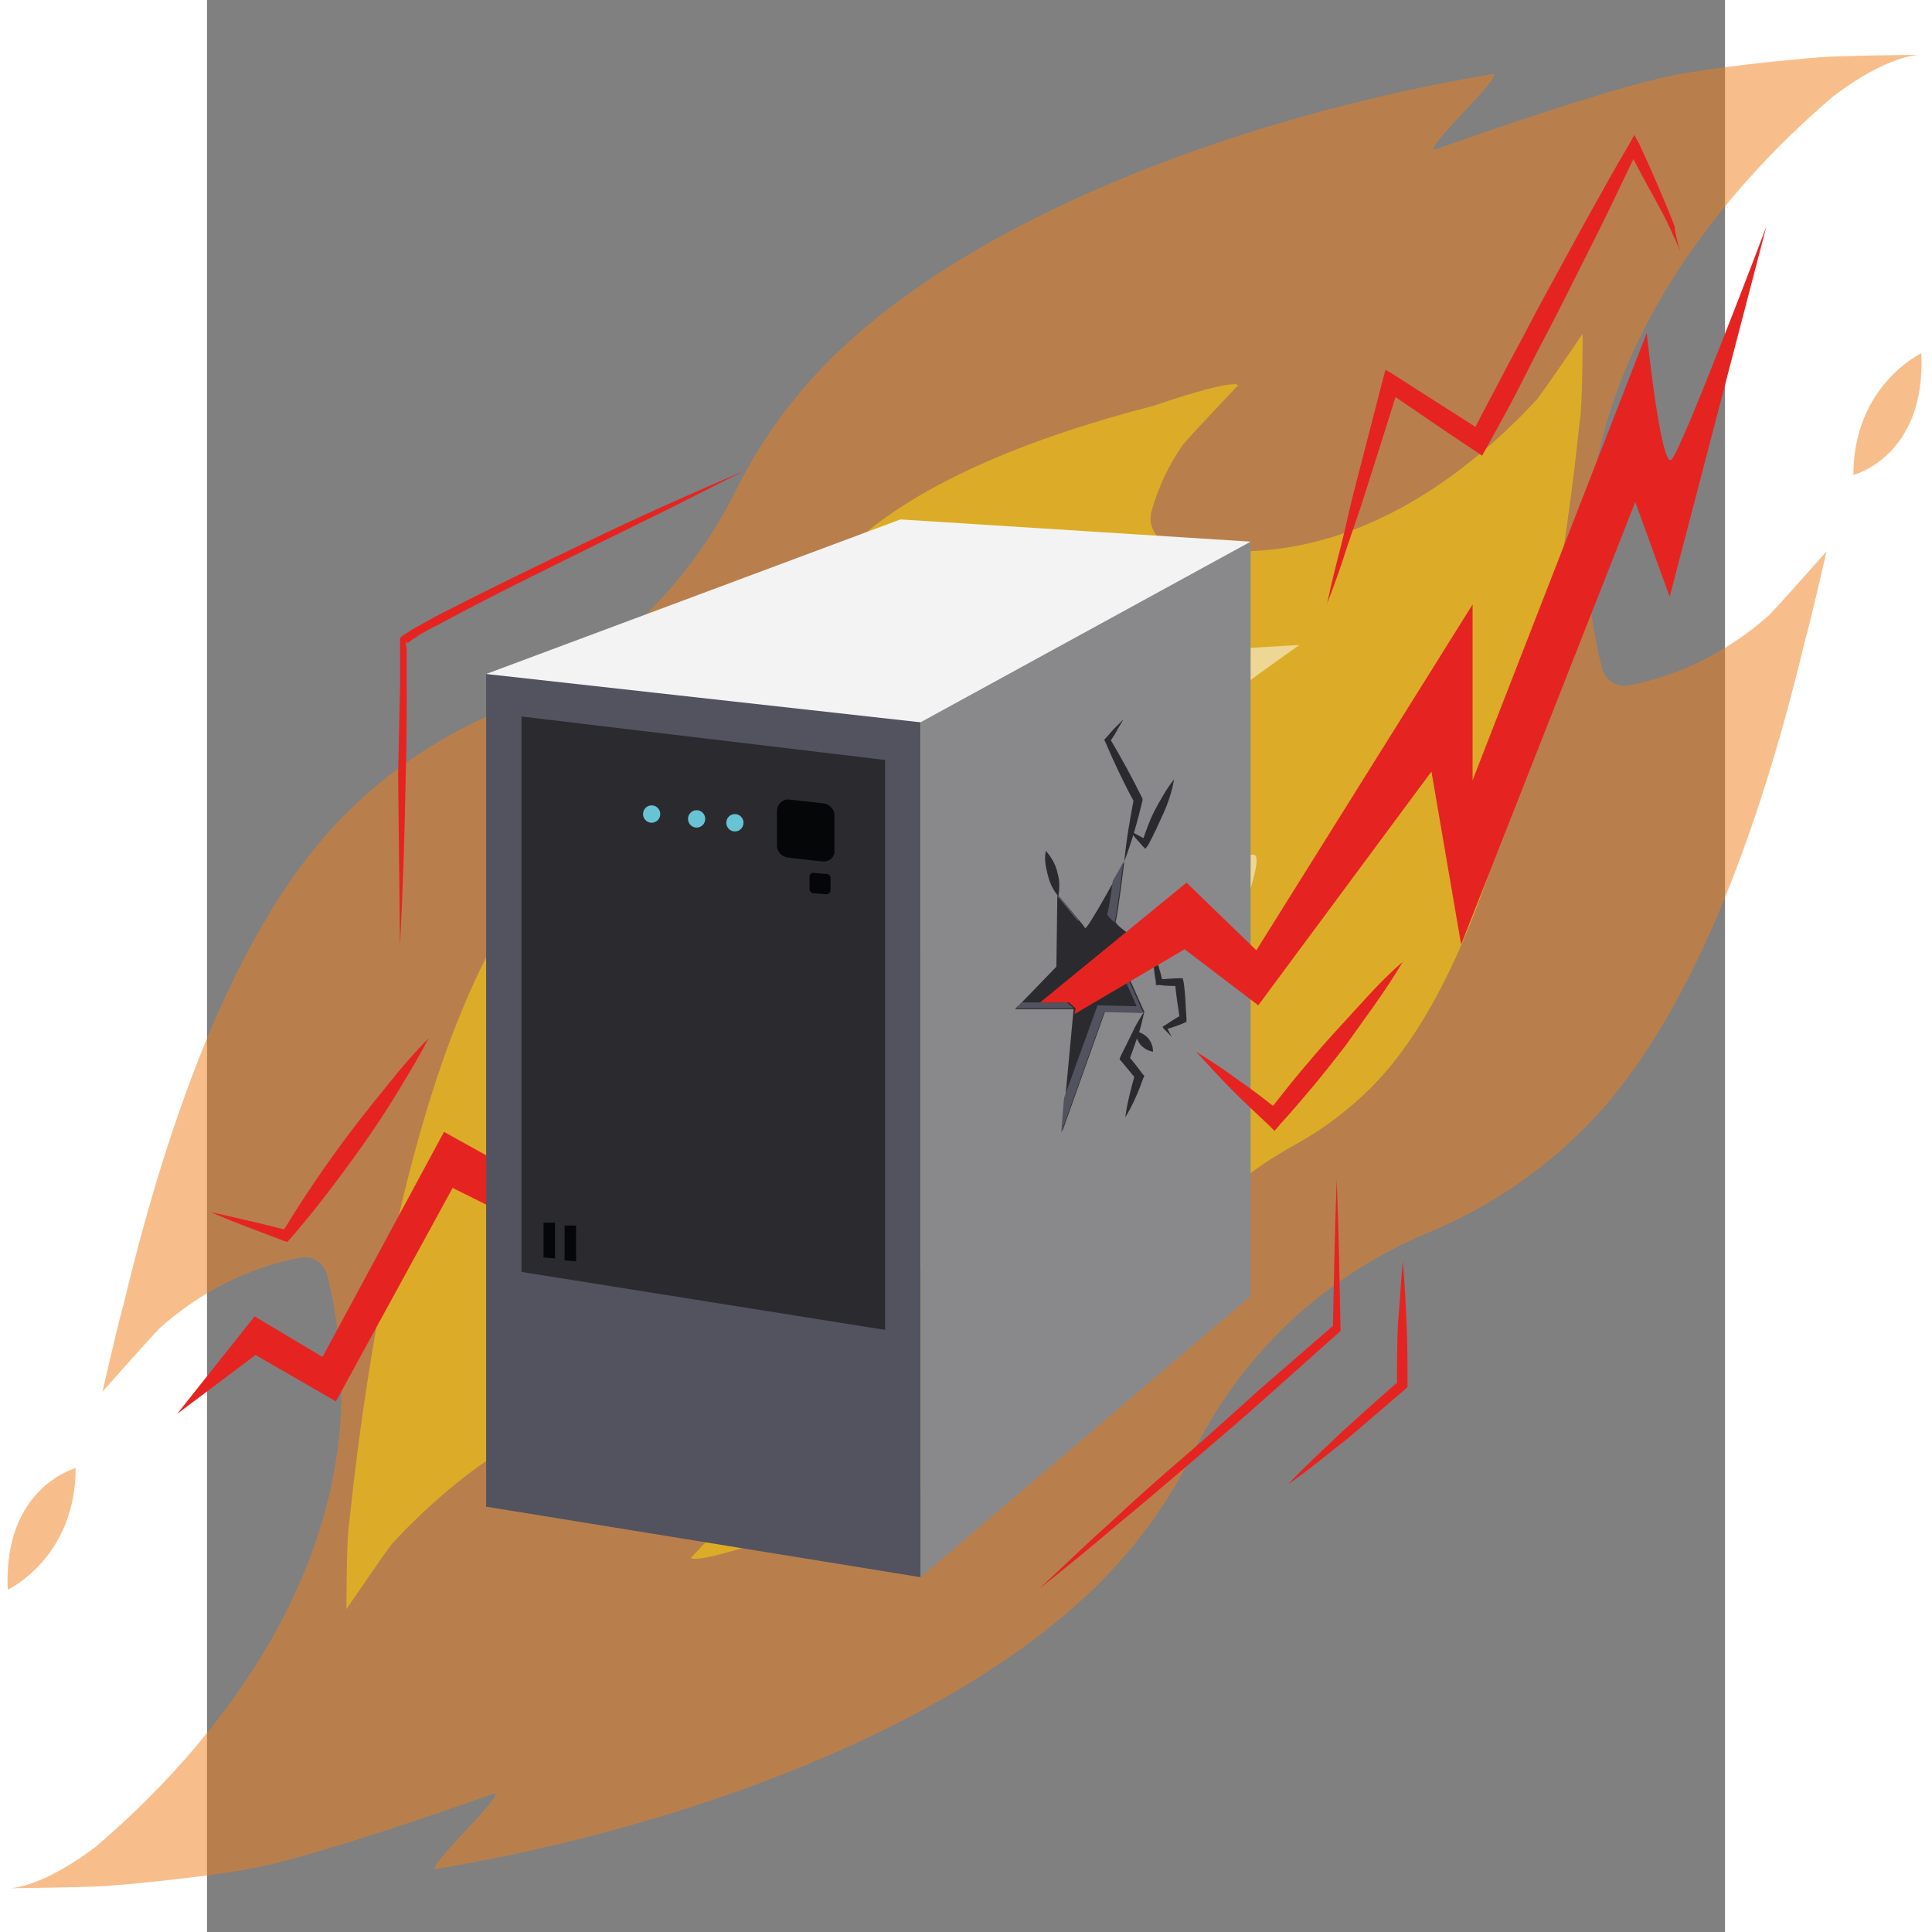 <svg width="200" height="200" version="1.1" viewBox="1 0 33 42" xmlns="http://www.w3.org/2000/svg">
 <rect x="1" y="0" width="33" height="42" fill="#808080" stroke="none"/>
 <g transform="matrix(.208 0 0 .21 -3.332 .12)">
  <path d="m200 36s-7.1 3.3-7.1 12.6c-0.1 0 7.6-1.8 7.1-12.6z" enable-background="new    " fill="#f07e1a" opacity=".5"/>
  <g fill="#f07e1a" opacity=".5">
   <path d="m164.9 116.1c10.9-10.9 18.2-30.6 23-50.6 0.3-0.8 2.2-9 2.2-9s-5.1 5.7-6 6.6c-4.2 3.7-9.3 6.3-14.8 7.3-1.2 0.2-2.4-0.6-2.7-1.9-7.2-28.3 13.4-50 24.2-59.1 5.7-4.3 9-4.3 9-4.3s-9.7 0.1-10.9 0.3c-1.4 0.1-11.7 1-16.5 2.2-8 1.9-23.2 7.3-23.2 7.3-1.5 0.2 7.5-8 6-7.8-26 4.3-54.4 14.7-69.5 29.8-4 4-7.2 8.5-9.6 13.3-5.1 10.2-13.8 18.3-24.4 22.7-6.1 2.5-11.7 6.1-16.6 11-10.9 10.9-18.2 30.6-23 50.6-0.3 0.8-2.2 9-2.2 9s5.1-5.7 6-6.6c4.2-3.7 9.3-6.3 14.8-7.3 1.2-0.2 2.4 0.6 2.7 1.9 7.2 28.3-13.4 50-24.2 59.1-5.7 4.3-9 4.3-9 4.3s9.7-0.1 10.9-0.3c1.4-0.1 11.7-1 16.5-2.2 8-1.9 23.2-7.3 23.2-7.3 1.5-0.2-7.5 8-6 7.8 26-4.3 54.4-14.7 69.5-29.8 4-4 7.2-8.5 9.6-13.3 5.1-10.3 13.8-18.3 24.4-22.7 6.1-2.5 11.7-6.1 16.6-11z"/>
   <path d="m0 164s7.1-3.3 7.1-12.6c0.1 0-7.6 1.9-7.1 12.6z"/>
  </g>
  <path d="m119.5 133.3c3.1-6.7 8.6-11.9 15.1-15.4 2.9-1.6 5.6-3.6 8-6 14.5-14.5 19.9-51.9 21.7-68.9 0.3-1.4 0.3-9 0.3-9s-4.2 6.1-4.8 6.8c-7.1 7.6-20.8 18.8-38.3 14.9-1.4-0.3-2.3-1.7-2-3.1v-0.1c0.7-2.5 1.8-4.9 3.3-7 0.9-1.1 5.8-6.2 5.8-6.2-0.7-0.6-7.9 1.8-8.7 2.1-13 3.3-25.4 8.2-32.5 15.2-3 3-5.3 6.3-7 10-3.1 6.7-8.6 11.9-15.1 15.4-2.9 1.6-5.6 3.6-8 6-14.4 14.6-19.8 52-21.6 69-0.3 1.4-0.3 9-0.3 9s4.2-6.1 4.8-6.8c7.1-7.6 20.8-18.8 38.3-14.9 1.4 0.3 2.3 1.7 2 3.1v0.1c-0.7 2.5-1.8 4.9-3.3 7-0.9 1.1-5.8 6.2-5.8 6.2 0.7 0.6 7.9-1.8 8.7-2.1 13-3.3 25.4-8.2 32.5-15.2 2.9-3.1 5.2-6.4 6.9-10.1z" enable-background="new    " fill="#ffdb05" opacity=".5"/>
  <g fill="#fff">
   <path d="m129.1 93.6v0c0-0.1 0.1-0.3 0 0z" enable-background="new    " opacity=".5"/>
   <path d="m72.4 107.9c0 0.1-0.1 0.3 0 0z" enable-background="new    " opacity=".5"/>
   <path d="m110.6 123c1.3-1.4 2.4-3 3.3-4.6 1.9-3.7 4.5-6.8 7.5-9.7h0.1c3.7-4.3 6.3-9.5 7.7-15-0.1 0.2-0.1 0.3 0 0 1.6-5.1 1.9-6.5 0.1-5.5l-3.8 2.4c-0.3 0.1-0.8 0.3-1.1 0.3-1.4 0.1-2.4-1.1-2.5-2.5-0.6-6.4 1.7-12.7 6.2-17.2 0.6-0.6 6.9-5 6.9-5s-7.9 0.4-9.3 0.7c-10.3 1.3-27.4 4.4-34.5 11.5l-0.2 0.2c-1.3 1.4-2.4 3-3.3 4.6-1.9 3.7-4.5 6.8-7.5 9.7h-0.1c-3.7 4.3-6.3 9.5-7.7 15 0.1-0.2 0.1-0.3 0 0-1.6 5.1-1.9 6.5-0.1 5.5l3.8-2.4c0.3-0.1 0.8-0.3 1.1-0.3 1.4-0.1 2.4 1.1 2.5 2.5 0.6 6.4-1.7 12.7-6.2 17.2-0.6 0.6-6.9 5-6.9 5s7.9-0.4 9.3-0.7c10.3-1.3 27.4-4.4 34.5-11.5l0.2-0.2z" enable-background="new    " opacity=".5"/>
  </g>
  <polyline points="52.5 120.4 45.6 116.6 32.9 139.9 25.8 135.7 17.7 145.8 25.9 139.7 34.3 144.5 46.5 122.4 54.8 126.5" fill="#e52421"/>
  <polygon points="50 69.2 93.3 53.2 129.9 55.5 97.3 99" fill="#f3f3f3"/>
  <polygon points="95.4 162.7 50 155.4 50 69.2 95.4 74.2" fill="#52535f"/>
  <polygon points="129.9 133.6 95.4 162.7 95.4 74.2 129.9 55.5" fill="#89898b"/>
  <polygon points="91.7 137.1 53.7 131.1 53.7 73.6 91.7 78.1" fill="#2b2b2f"/>
  <g fill="#050607">
   <polygon points="57.2 129.7 56 129.6 56 126 57.2 126"/>
   <polyline points="58.2 126.3 59.4 126.3 59.4 130 58.2 129.9"/>
   <path d="m85.1 88.6-3.6-0.4c-0.6-0.1-1.1-0.6-1.1-1.2v-3.6c0-0.7 0.6-1.3 1.3-1.2l3.6 0.4c0.6 0.1 1.1 0.6 1.1 1.2v3.6c0.1 0.7-0.5 1.3-1.3 1.2z"/>
  </g>
  <g fill="#68c4d5">
   <circle cx="76" cy="84.6" r=".9"/>
   <circle cx="72" cy="84.2" r=".9"/>
   <circle cx="67.3" cy="83.7" r=".9"/>
  </g>
  <path d="m85.5 92-1.3-0.1c-0.2 0-0.4-0.2-0.4-0.4v-1.3c0-0.3 0.2-0.5 0.5-0.4l1.3 0.1c0.2 0 0.4 0.2 0.4 0.4v1.3c0 0.2-0.2 0.4-0.5 0.4z" fill="#050607"/>
  <path d="m116.7 88.6c-0.1 0.3-3.9 7.2-4.1 6.9-0.2-0.4-2.9-3.4-2.9-3.4l-0.1 7.4-4.3 4.4h6.1l-1.2 12.7 4.5-12.5 4.1 0.1-1.9-4.2 2.9-2.2s-4.2-2.5-4-3 0.9-6.2 0.9-6.2z" fill="#2b2b2f"/>
  <g fill="#52535f">
   <path d="m115.8 95c-0.1-0.1-0.1-0.2-0.1-0.2 0.2-0.5 0.9-6.2 0.9-6.2 0 0.1-0.5 1-1.1 2-0.2 1.6-0.5 3.3-0.6 3.5 0.1 0.2 0.4 0.5 0.9 0.9z"/>
   <path d="m119.7 97.8s-0.4-0.2-0.9-0.5l-2.7 2.1 1.9 4.2-4.1-0.1-3.5 9.6-0.3 3.6 4.5-12.5 4.1 0.1-1.9-4.2z"/>
   <polygon points="105.3 103.8 110.6 103.8 110.7 103.8 111.4 103.8 110.7 103.2 106 103.2"/>
   <path d="m111.9 94.8 0.7 0.6-0.7-0.6c0-0.2 0-0.2-0.1-0.3-0.8-1-2.1-2.5-2.1-2.5v0.2c0.6 0.7 1.5 1.8 1.9 2.3z"/>
  </g>
  <path d="m116.7 88.6c0.2-2.2 0.6-4.4 1-6.5v0.3c-1.1-2-2.1-4.1-3-6.2l-0.1-0.2 0.1-0.1c0.3-0.3 0.6-0.7 0.9-1l1-1c-0.2 0.4-0.5 0.8-0.7 1.2s-0.5 0.8-0.7 1.1v-0.3c1.2 2 2.3 4 3.3 6l0.1 0.2v0.2c-0.5 2.1-1.1 4.2-1.9 6.3z" fill="#2b2b2f"/>
  <path d="m109.8 92.2c-0.6-0.7-0.9-1.4-1.1-2.2s-0.4-1.6-0.2-2.5c0.6 0.7 1 1.4 1.2 2.2 0.1 0.4 0.2 0.8 0.2 1.2s0 0.9-0.1 1.3z" fill="#2b2b2f"/>
  <path d="m119.7 97.8c0.4 1.1 0.8 2.2 1 3.3l-0.4-0.3c0.7 0 1.4-0.1 2.1-0.1h0.4l0.1 0.4c0.2 1.3 0.2 2.5 0.3 3.8v0.3l-0.2 0.1c-0.7 0.3-1.3 0.5-2 0.7l0.1-0.3c0.2 0.4 0.4 0.8 0.6 1.1l-0.9-0.9-0.1-0.2 0.2-0.1c0.6-0.4 1.2-0.8 1.8-1.1l-0.2 0.4c-0.2-1.3-0.4-2.5-0.5-3.8l0.5 0.4c-0.7 0-1.4 0-2.1-0.1h-0.4v-0.3c-0.2-1-0.3-2.2-0.3-3.3z" fill="#2b2b2f"/>
  <path d="m118.8 104.1c-0.2 0.9-0.4 1.8-0.7 2.6-0.3 0.9-0.6 1.7-0.9 2.5l-0.1-0.5c0.5 0.6 1 1.2 1.5 1.9l0.2 0.2-0.1 0.2c-0.5 1.4-1.1 2.8-1.9 4.1 0.2-1.5 0.6-3 1-4.4l0.1 0.4-1.5-1.8-0.2-0.2 0.1-0.3 1.2-2.4c0.3-0.7 0.8-1.5 1.3-2.3z" fill="#2b2b2f"/>
  <path d="m119.7 108.3c-0.6-0.1-1-0.4-1.3-0.7-0.3-0.4-0.5-0.8-0.5-1.4 0.6 0.1 1 0.4 1.3 0.7 0.3 0.4 0.5 0.8 0.5 1.4z" fill="#2b2b2f"/>
  <path d="m121.9 80.1c-0.2 1.2-0.6 2.4-1.1 3.5s-1 2.2-1.6 3.3l-0.3 0.4-0.3-0.3c-0.4-0.5-0.9-0.9-1.2-1.5 0.6 0.3 1.1 0.6 1.7 0.9l-0.5 0.1c0.4-1.2 0.8-2.3 1.4-3.4 0.5-0.9 1.1-2 1.9-3z" fill="#2b2b2f"/>
  <path d="m107.9 103.2 15.3-12.4 7.3 7 22.6-35.8v18.2l18.2-46.3s1.5 14.2 2.6 13.1 9.9-24.1 9.9-24.1l-10.1 38.3-3.6-9.8-18.2 45.8-3.1-17.9-18.1 24.2-7.7-5.8-11.5 6.7 0.1-0.6-0.7-0.6z" fill="#e52421"/>
  <path d="m174.9 25.8c-0.3-1-0.8-1.9-1.2-2.8s-0.9-1.8-1.4-2.7c-1-1.8-2-3.6-2.9-5.4h1c-1.3 2.6-2.5 5.2-3.8 7.8s-2.6 5.1-3.9 7.7-2.7 5.1-4 7.7-2.7 5.1-4.1 7.6l-0.5 0.9-0.9-0.6c-3.1-2-6.1-4.1-9.1-6.1l1.3-0.5c-1.2 3.8-2.4 7.6-3.6 11.3-0.6 1.9-1.3 3.8-1.9 5.6-0.6 1.9-1.3 3.8-2 5.6 0.4-1.9 0.9-3.9 1.4-5.8s0.9-3.9 1.4-5.8c1-3.8 2-7.7 3-11.5l0.3-1.1 1 0.6c3.1 2 6.2 3.9 9.3 5.9l-1.4 0.4c1.3-2.6 2.7-5.1 4-7.6 1.4-2.5 2.7-5.1 4.1-7.6s2.8-5.1 4.2-7.6 2.8-5 4.3-7.5l0.5-0.9 0.5 0.9c0.9 1.9 1.7 3.7 2.5 5.6 0.4 0.9 0.8 1.9 1.2 2.9 0.1 1 0.4 2 0.7 3z" fill="#e52421"/>
  <path d="m145.8 99c-0.9 1.5-1.9 3-2.9 4.4s-2.1 2.9-3.1 4.3c-1.1 1.4-2.2 2.8-3.3 4.1s-2.3 2.7-3.5 4l-0.6 0.7-0.6-0.6c-1.3-1.2-2.6-2.4-3.9-3.7s-2.5-2.6-3.7-3.9c1.5 0.9 3 1.9 4.5 3 1.5 1 2.9 2.1 4.3 3.2l-1.3 0.1c1.1-1.4 2.2-2.8 3.3-4.1s2.3-2.7 3.5-4 2.4-2.6 3.6-3.9c1.1-1.2 2.4-2.5 3.7-3.6z" fill="#e52421"/>
  <path d="m44 106.9c-1 1.9-2.1 3.7-3.2 5.5s-2.3 3.6-3.5 5.3c-2.5 3.5-5 6.8-7.8 10l-0.3 0.3-0.3-0.1c-2.6-1-5.2-1.9-7.7-3 2.7 0.6 5.4 1.2 8.1 1.9l-0.6 0.2c2.2-3.6 4.6-7.1 7.2-10.5 1.3-1.7 2.6-3.3 4-5 1.2-1.5 2.6-3.1 4.1-4.6z" fill="#e52421"/>
  <path d="m76.9 48.2-8 4-8 3.9c-5.3 2.6-10.7 5.2-15.9 8-0.7 0.3-1.3 0.7-1.9 1l-0.9 0.6c-0.1 0.1-0.3 0.2-0.4 0.3 0 0-0.1 0-0.1 0.1v-0.1c0-0.1 0-0.2-0.1-0.2v0.3c0 0.1 0.1 0.3 0.1 0.4v0.9 1.1 2.2c0 3 0 5.9-0.1 8.9-0.1 5.9-0.3 11.9-0.6 17.8l-0.2-17.8 0.2-9.1v-2.2-1.1-0.8-0.2-0.7c0.1-0.1 0.1-0.2 0.2-0.2l0.1-0.1c0.2-0.1 0.3-0.2 0.5-0.3 0.3-0.2 0.6-0.4 1-0.6 0.7-0.4 1.3-0.7 2-1.1 5.3-2.7 10.7-5.3 16-7.8 5.2-2.5 10.7-4.9 16.1-7.2z" fill="#e52421"/>
  <path d="m138.9 121.5c0.2 5.2 0.3 10.4 0.4 15.5v0.2l-0.1 0.1-7.7 6.8c-2.6 2.3-5.2 4.5-7.8 6.7s-5.2 4.4-7.9 6.6c-2.6 2.2-5.3 4.4-8 6.5 2.5-2.3 5-4.7 7.6-7 2.5-2.3 5.1-4.6 7.7-6.8s5.1-4.5 7.7-6.8l7.8-6.7-0.1 0.3c0.1-5 0.2-10.2 0.4-15.4z" fill="#e52421"/>
  <path d="m145.8 130c0.2 2.1 0.3 4.2 0.4 6.4 0.1 2.1 0.1 4.2 0.1 6.4v0.2l-0.2 0.2-6 5.1c-2.1 1.6-4.1 3.3-6.3 4.8 1.8-1.9 3.8-3.7 5.7-5.5 2-1.8 3.9-3.5 5.9-5.2l-0.2 0.4c0-2.1 0-4.2 0.1-6.4 0.2-2.1 0.3-4.2 0.5-6.4z" fill="#e52421"/>
 </g>
</svg>
